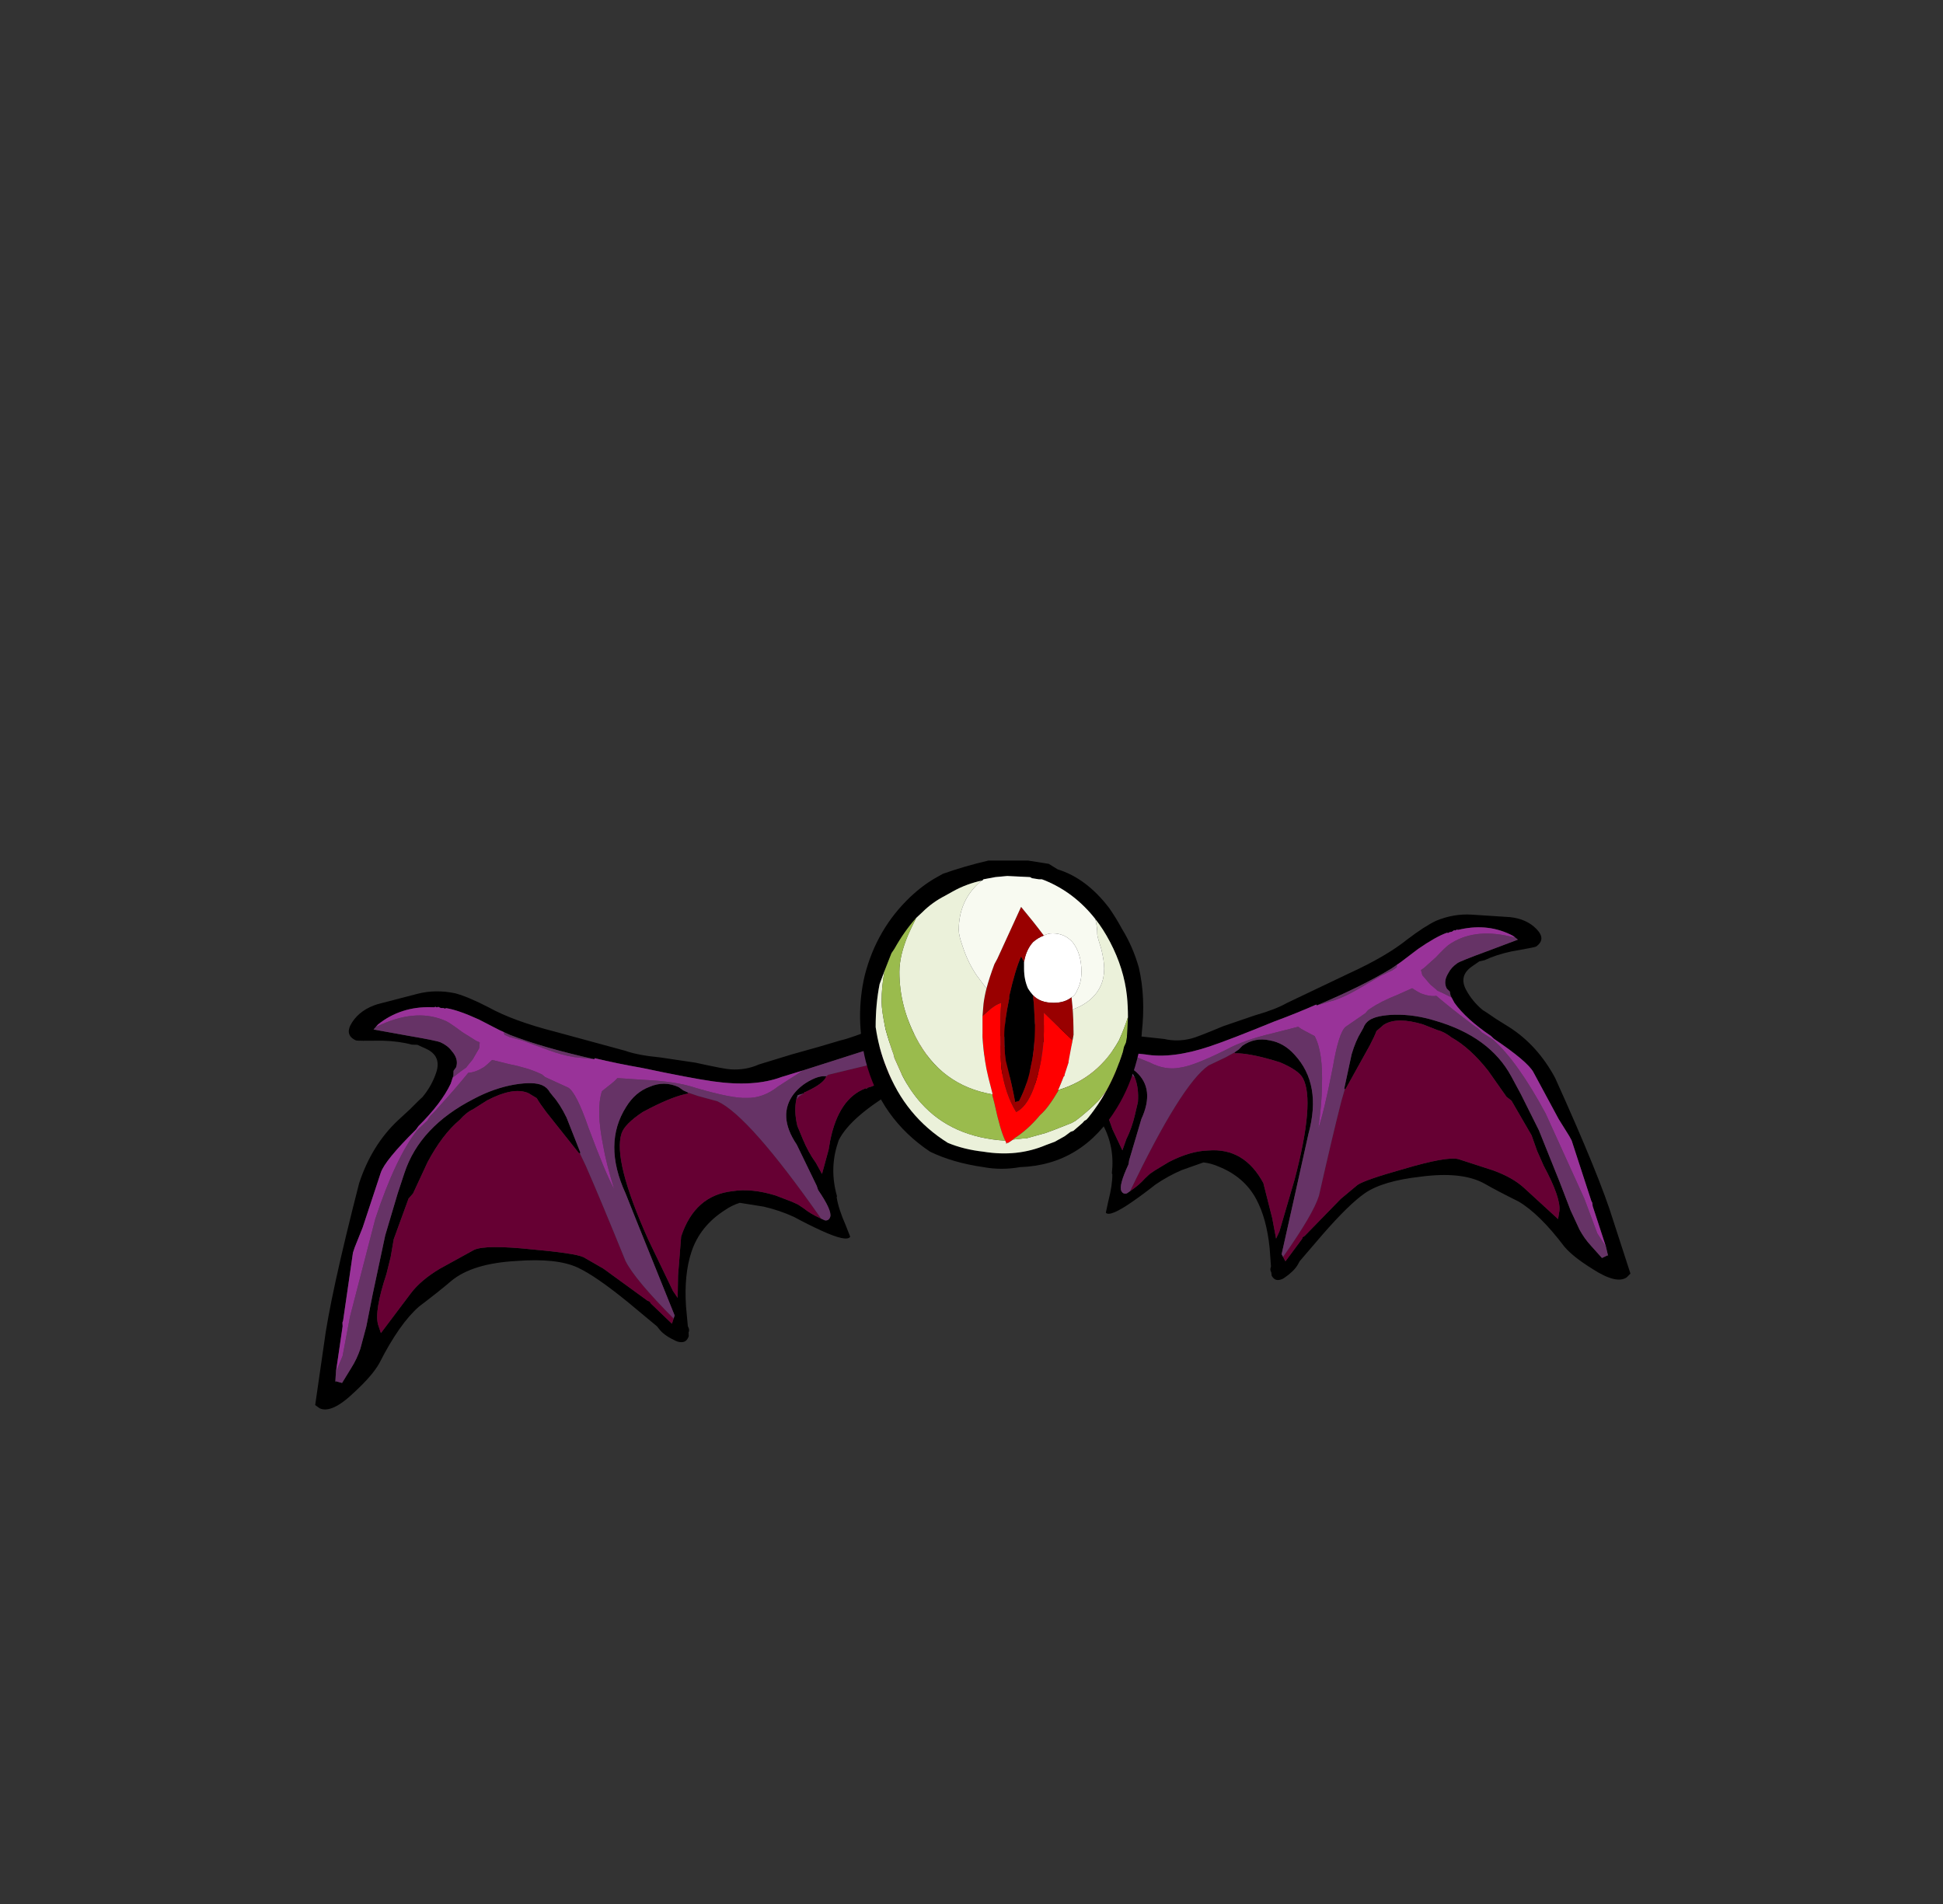 <?xml version="1.0" encoding="UTF-8" standalone="no"?>
<svg xmlns:ffdec="https://www.free-decompiler.com/flash" xmlns:xlink="http://www.w3.org/1999/xlink" ffdec:objectType="frame" height="640.05px" width="653.0px" xmlns="http://www.w3.org/2000/svg">
  <rect width="100%" height="100%" fill="#333333" stroke="none"/>
  <g transform="matrix(1.0, 0.0, 0.0, 1.0, 345.2, 387.6)">
    <use ffdec:characterId="4" height="151.9" transform="matrix(-0.458, -0.85, -1.004, 0.692, 225.761, 25.008)" width="199.15" xlink:href="#sprite0"/>
    <use ffdec:characterId="4" height="151.9" transform="matrix(0.327, -0.99, 1.166, 0.533, -265.913, 72.87)" width="199.15" xlink:href="#sprite0"/>
    <use ffdec:characterId="6" height="97.65" transform="matrix(0.95, 0.0, 0.0, 1.059, -56.23, -98.365)" width="100.1" xlink:href="#sprite1"/>
  </g>
  <defs>
    <g id="sprite0" transform="matrix(1.0, 0.0, 0.0, 1.0, 61.95, 114.1)">
      <use ffdec:characterId="3" height="21.7" transform="matrix(7.0, 0.0, 0.0, 7.0, -61.95, -114.1)" width="28.45" xlink:href="#shape0"/>
    </g>
    <g id="shape0" transform="matrix(1.0, 0.0, 0.0, 1.0, 8.85, 16.3)">
      <path d="M10.55 -10.7 L10.55 -10.9 10.6 -11.75 Q10.6 -12.6 10.45 -13.05 L10.4 -13.1 10.4 -13.15 10.35 -13.25 10.35 -13.35 10.3 -13.4 10.3 -13.45 10.25 -13.5 10.2 -13.6 Q9.65 -14.7 8.45 -15.3 L8.3 -15.35 8.15 -15.4 8.55 -14.1 Q8.9 -13.0 8.9 -12.85 8.9 -12.55 8.75 -12.35 8.55 -12.0 8.15 -12.0 L7.95 -12.05 7.75 -12.0 7.65 -12.0 7.35 -12.0 Q6.35 -12.1 4.95 -12.65 L4.75 -12.7 Q2.85 -13.45 2.25 -13.45 L-0.4 -13.45 -1.4 -13.5 -1.65 -13.5 -4.7 -13.05 -4.8 -13.05 -4.95 -13.0 -7.0 -12.7 -7.45 -12.6 -7.4 -12.6 -7.35 -12.35 -6.55 -12.2 Q-6.05 -12.1 -5.55 -12.1 L-4.5 -12.15 -3.05 -12.3 -0.3 -12.55 1.7 -12.6 2.7 -12.6 Q4.95 -12.6 7.15 -11.0 8.0 -10.4 8.55 -9.7 9.05 -9.05 9.05 -8.7 9.05 -8.5 8.9 -8.35 L8.8 -8.2 Q8.6 -7.85 8.15 -7.45 L6.95 -6.55 6.9 -6.55 6.9 -6.6 Q7.6 -7.65 8.0 -8.25 8.25 -8.6 8.4 -8.75 L8.45 -9.1 8.45 -9.15 Q8.4 -9.75 7.35 -10.5 L6.7 -10.9 Q6.45 -11.1 6.0 -11.25 5.05 -11.7 3.6 -11.9 L2.0 -12.05 1.7 -12.15 -0.3 -12.2 -1.1 -12.1 -1.9 -12.05 Q-3.7 -12.05 -4.2 -11.75 L-4.5 -11.55 -2.25 -10.95 Q-1.5 -10.75 -0.65 -10.2 L0.8 -9.2 Q1.25 -8.85 1.95 -7.1 2.6 -5.55 2.6 -5.2 L2.5 -4.35 2.0 -2.4 2.0 -2.3 1.95 -2.25 1.5 -1.25 1.75 -1.25 1.9 -1.25 3.8 -2.7 Q5.5 -4.0 6.1 -4.45 7.75 -5.85 9.75 -5.45 10.55 -5.3 11.05 -4.85 11.6 -4.4 11.6 -3.8 L11.55 -3.6 Q11.55 -3.5 11.55 -3.4 L11.5 -3.4 Q11.15 -3.85 10.2 -4.55 L9.85 -4.8 Q9.0 -5.3 8.55 -5.3 7.25 -5.3 4.6 -3.1 L2.9 -1.6 2.7 -1.35 3.65 -1.6 5.35 -1.95 Q7.35 -1.95 8.25 -0.65 8.75 0.0 8.9 0.95 L8.95 1.6 8.95 1.85 8.9 2.1 Q8.8 2.4 8.8 2.8 L8.8 2.85 Q8.8 2.95 8.8 3.0 8.85 3.15 9.05 3.15 9.35 3.15 9.95 2.4 L10.1 2.3 11.45 1.1 Q12.3 0.05 13.55 0.4 14.05 0.55 14.45 0.85 14.8 1.1 14.9 1.35 14.6 1.35 14.05 0.95 L13.85 0.8 13.8 0.75 13.75 0.75 13.55 0.55 13.35 0.55 Q12.8 0.6 12.25 0.9 12.05 1.05 11.8 1.25 11.35 1.6 11.05 2.0 L10.7 2.35 11.85 2.3 12.25 2.25 Q14.2 2.05 15.15 2.9 L15.15 2.95 15.2 2.95 15.35 3.1 Q15.95 3.6 16.45 4.0 17.65 4.85 18.4 4.85 18.5 4.85 18.65 4.75 L18.85 4.6 18.9 4.5 Q18.4 4.05 17.0 2.7 L14.7 0.45 14.0 -0.25 Q13.05 -1.1 12.5 -2.65 12.2 -3.5 11.7 -5.35 11.4 -6.3 11.2 -7.15 L11.15 -7.15 Q10.65 -9.1 10.55 -10.45 L10.55 -10.7 M8.05 -16.25 Q8.75 -16.1 9.3 -15.55 L10.5 -14.25 Q11.05 -13.65 11.25 -12.9 11.35 -12.4 11.3 -11.55 11.2 -10.5 11.55 -8.9 L12.1 -6.15 Q12.15 -5.65 12.5 -4.8 L12.95 -3.5 Q13.25 -2.35 13.35 -2.15 13.6 -1.6 14.1 -1.2 L15.15 -0.15 Q16.05 0.8 16.7 1.45 16.95 1.75 18.05 2.7 L18.4 3.05 Q19.15 3.9 19.3 4.3 L19.35 4.3 19.5 4.55 19.6 4.7 Q19.55 4.95 19.3 5.25 L19.25 5.35 18.9 5.4 18.0 5.35 Q17.65 5.2 17.25 5.1 L16.9 4.9 15.8 4.1 Q13.7 2.7 12.45 2.55 L12.3 2.55 Q11.05 2.55 10.05 3.15 L10.0 3.15 Q9.55 3.35 9.0 3.8 8.8 3.95 8.6 4.1 8.3 4.05 8.3 3.0 8.3 2.45 8.35 1.85 8.35 1.25 8.2 0.65 L7.9 -0.25 Q7.65 -0.5 7.3 -0.7 6.15 -1.4 4.9 -1.4 3.8 -1.4 2.5 -0.95 L1.7 -0.65 Q1.6 -0.55 1.5 -0.55 L1.45 -0.55 1.3 -0.5 Q1.0 -0.5 0.9 -0.7 0.85 -0.8 0.85 -0.9 0.85 -1.35 1.0 -1.6 L1.1 -1.75 1.55 -3.05 Q2.05 -4.55 2.05 -5.3 2.05 -6.15 1.15 -7.55 0.2 -9.1 -0.95 -9.65 -1.6 -9.95 -2.65 -10.5 -3.75 -11.0 -5.8 -11.25 -6.45 -11.35 -7.5 -11.8 -8.85 -12.35 -8.85 -12.85 L-8.8 -13.05 -6.1 -13.45 Q-3.95 -13.8 1.4 -14.1 3.25 -14.1 4.8 -13.45 5.15 -13.3 5.5 -13.15 6.15 -12.9 6.25 -12.85 6.9 -12.65 7.55 -12.65 8.35 -12.65 8.35 -13.3 L8.35 -13.65 8.25 -13.85 Q8.15 -14.35 7.85 -14.95 7.35 -15.85 7.35 -15.9 7.35 -16.4 8.05 -16.25" fill="#000000" fill-rule="evenodd" stroke="none"/>
      <path d="M1.75 -1.25 L1.5 -1.25 1.95 -2.25 2.0 -2.3 2.0 -2.4 2.5 -4.35 2.6 -5.2 Q2.6 -5.55 1.95 -7.1 1.25 -8.85 0.8 -9.2 L-0.65 -10.2 Q-1.5 -10.75 -2.25 -10.95 L-4.5 -11.55 -4.2 -11.75 Q-3.7 -12.05 -1.9 -12.05 L-1.1 -12.1 -0.3 -12.2 1.7 -12.15 2.0 -12.05 3.6 -11.9 Q5.05 -11.7 6.0 -11.25 6.45 -11.1 6.7 -10.9 L7.35 -10.5 Q8.4 -9.75 8.45 -9.15 L8.45 -9.1 8.4 -8.75 Q8.25 -8.6 8.0 -8.25 7.6 -7.65 6.9 -6.6 L6.9 -6.55 6.5 -6.2 Q5.4 -5.3 3.25 -3.65 2.65 -3.1 1.75 -1.25 M11.55 -3.4 L11.6 -3.0 11.75 -2.25 Q11.75 -0.95 8.8 2.85 L8.8 2.8 Q8.8 2.4 8.9 2.1 L8.95 1.85 8.95 1.6 8.9 0.95 Q8.75 0.0 8.25 -0.65 7.35 -1.95 5.35 -1.95 L3.65 -1.6 2.7 -1.35 2.9 -1.6 4.6 -3.1 Q7.25 -5.3 8.55 -5.3 9.0 -5.3 9.85 -4.8 L10.2 -4.55 Q11.15 -3.85 11.5 -3.4 L11.55 -3.4 M14.9 1.35 L15.0 1.4 15.85 2.35 16.65 3.25 Q17.15 3.75 18.0 4.3 L18.65 4.75 Q18.5 4.85 18.4 4.85 17.65 4.85 16.45 4.0 15.95 3.6 15.35 3.1 L15.2 2.95 15.15 2.95 15.15 2.9 Q14.2 2.05 12.25 2.25 L11.85 2.3 10.7 2.35 11.05 2.0 Q11.35 1.6 11.8 1.25 12.05 1.05 12.25 0.9 12.8 0.6 13.35 0.55 13.55 0.6 13.75 0.75 L13.8 0.75 13.85 0.8 14.05 0.95 Q14.6 1.35 14.9 1.35" fill="#660033" fill-rule="evenodd" stroke="none"/>
      <path d="M8.3 -15.35 L8.55 -15.15 Q9.9 -14.05 9.9 -12.9 9.9 -12.75 9.75 -12.2 L9.65 -11.6 9.65 -11.45 9.4 -11.4 8.8 -11.5 8.3 -11.65 8.4 -11.6 Q8.05 -11.8 7.65 -12.0 L7.75 -12.0 7.95 -12.05 8.15 -12.0 Q8.55 -12.0 8.75 -12.35 8.9 -12.55 8.9 -12.85 8.9 -13.0 8.55 -14.1 L8.15 -15.4 8.3 -15.35 M-7.0 -12.7 L-6.2 -12.65 -4.4 -12.85 0.2 -13.1 Q3.15 -13.1 4.75 -12.65 L5.35 -12.4 5.6 -12.35 Q5.85 -12.25 6.0 -12.2 L6.3 -12.1 Q7.15 -11.8 8.15 -11.5 8.3 -11.25 8.7 -11.0 8.9 -10.9 9.15 -10.8 L9.3 -10.15 Q9.5 -9.45 9.5 -8.95 L9.5 -8.85 9.45 -8.7 9.45 -7.75 Q9.4 -7.4 8.15 -6.55 6.55 -5.4 6.05 -4.9 7.0 -5.5 7.65 -5.8 9.05 -6.5 9.95 -6.5 L10.45 -6.25 Q10.65 -6.15 10.8 -6.1 L11.25 -5.1 Q11.8 -3.95 11.9 -3.15 12.15 -1.75 12.45 -1.25 12.75 -0.65 13.55 -0.25 L14.7 0.45 17.0 2.7 Q18.4 4.05 18.9 4.5 L18.85 4.6 18.65 4.75 18.0 4.3 Q17.15 3.75 16.65 3.25 L15.85 2.35 15.0 1.4 14.9 1.35 Q14.8 1.1 14.45 0.85 14.05 0.55 13.55 0.4 12.3 0.05 11.45 1.1 L10.1 2.3 9.95 2.4 Q9.35 3.15 9.05 3.15 8.85 3.15 8.8 3.0 8.8 2.95 8.8 2.85 11.75 -0.95 11.75 -2.25 L11.6 -3.0 11.55 -3.4 Q11.55 -3.5 11.55 -3.6 L11.6 -3.8 Q11.6 -4.4 11.05 -4.85 10.55 -5.3 9.75 -5.45 7.75 -5.85 6.1 -4.45 5.5 -4.0 3.8 -2.7 L1.9 -1.25 1.75 -1.25 Q2.65 -3.1 3.25 -3.65 5.4 -5.3 6.5 -6.2 L6.9 -6.55 6.95 -6.55 8.15 -7.45 Q8.6 -7.85 8.8 -8.2 L8.9 -8.35 Q9.05 -8.5 9.05 -8.7 9.05 -9.05 8.55 -9.7 8.0 -10.4 7.15 -11.0 4.95 -12.6 2.7 -12.6 L1.7 -12.6 -0.3 -12.55 -3.05 -12.3 -4.5 -12.15 -5.55 -12.1 Q-6.05 -12.1 -6.55 -12.2 L-7.35 -12.35 -7.4 -12.6 -7.45 -12.6 -7.0 -12.7 M11.15 -7.15 L10.85 -7.9 Q10.7 -8.35 10.65 -8.9 L10.55 -9.95 10.45 -10.45 10.45 -10.65 Q10.5 -10.7 10.55 -10.7 L10.55 -10.45 Q10.65 -9.1 11.15 -7.15 M13.35 0.55 L13.55 0.55 13.75 0.75 Q13.55 0.6 13.35 0.55" fill="#663366" fill-rule="evenodd" stroke="none"/>
      <path d="M8.3 -15.35 L8.45 -15.3 Q9.65 -14.7 10.2 -13.6 L10.25 -13.5 10.3 -13.45 10.3 -13.4 10.35 -13.35 10.35 -13.25 10.4 -13.15 10.4 -13.1 10.45 -13.05 Q10.6 -12.6 10.6 -11.75 L10.55 -10.9 10.55 -10.7 Q10.5 -10.7 10.45 -10.65 L10.45 -10.45 10.55 -9.95 10.65 -8.9 Q10.7 -8.35 10.85 -7.9 L11.15 -7.15 11.2 -7.15 Q11.4 -6.3 11.7 -5.35 12.2 -3.5 12.5 -2.65 13.05 -1.1 14.0 -0.25 L14.7 0.45 13.55 -0.25 Q12.75 -0.65 12.45 -1.25 12.15 -1.75 11.9 -3.15 11.8 -3.95 11.25 -5.1 L10.8 -6.1 Q10.65 -6.15 10.45 -6.25 L9.95 -6.5 Q9.05 -6.5 7.65 -5.8 7.0 -5.5 6.05 -4.9 6.55 -5.4 8.15 -6.55 9.4 -7.4 9.45 -7.75 L9.45 -8.7 9.5 -8.85 9.5 -8.95 Q9.5 -9.45 9.3 -10.15 L9.15 -10.8 Q8.9 -10.9 8.7 -11.0 8.3 -11.25 8.15 -11.5 7.15 -11.8 6.3 -12.1 L6.0 -12.2 Q5.85 -12.25 5.6 -12.35 L5.35 -12.4 4.75 -12.65 Q3.15 -13.1 0.2 -13.1 L-4.4 -12.85 -6.2 -12.65 -7.0 -12.7 -4.95 -13.0 -4.8 -13.05 -4.7 -13.05 -1.65 -13.5 -1.4 -13.5 -0.4 -13.45 2.25 -13.45 Q2.85 -13.45 4.75 -12.7 L4.95 -12.65 Q6.35 -12.1 7.35 -12.0 L7.65 -12.0 Q8.05 -11.8 8.4 -11.6 L8.3 -11.65 8.8 -11.5 9.4 -11.4 9.65 -11.45 9.65 -11.6 9.75 -12.2 Q9.9 -12.75 9.9 -12.9 9.9 -14.05 8.55 -15.15 L8.3 -15.35" fill="#993399" fill-rule="evenodd" stroke="none"/>
    </g>
    <g id="sprite1" transform="matrix(1.0, 0.0, 0.0, 1.0, 50.05, 47.95)">
      <use ffdec:characterId="5" height="13.95" transform="matrix(7.0, 0.0, 0.0, 7.0, -50.05, -47.95)" width="14.3" xlink:href="#shape1"/>
    </g>
    <g id="shape1" transform="matrix(1.0, 0.0, 0.0, 1.0, 7.15, 6.85)">
      <path d="M4.75 -4.2 Q3.7 -5.4 2.2 -5.95 L2.05 -6.0 1.9 -6.0 1.55 -6.05 1.45 -6.1 0.3 -6.15 -0.3 -6.1 -0.9 -6.0 -0.95 -5.95 Q-1.75 -5.8 -2.45 -5.45 L-2.85 -5.25 Q-3.5 -4.95 -4.0 -4.5 L-4.3 -4.25 Q-4.9 -3.65 -5.4 -2.85 L-5.55 -2.65 -5.9 -1.85 -6.15 -1.25 Q-6.35 -0.35 -6.35 0.7 -6.2 1.65 -5.8 2.55 -4.85 4.75 -2.7 5.95 -1.9 6.25 -0.9 6.35 0.8 6.6 2.25 6.05 L2.7 5.9 3.2 5.65 3.5 5.45 3.65 5.4 4.1 5.05 4.2 4.95 4.3 4.9 4.4 4.8 Q4.9 4.25 5.3 3.6 5.8 2.8 6.15 1.8 L6.2 1.6 6.3 1.4 6.35 1.15 6.35 1.1 6.4 0.25 Q6.4 -0.25 6.35 -0.7 6.2 -1.95 5.5 -3.15 5.15 -3.75 4.75 -4.2 M2.85 -6.45 Q4.3 -6.05 5.45 -4.7 5.8 -4.25 6.1 -3.75 6.65 -2.95 6.95 -2.0 7.3 -0.65 7.1 0.95 L7.1 1.0 Q7.05 1.55 6.85 2.2 6.5 3.4 5.85 4.35 4.1 6.95 0.95 7.05 0.0 7.2 -0.9 7.05 -2.45 6.85 -3.6 6.35 -6.1 4.85 -6.85 2.25 -7.4 0.25 -6.9 -1.65 -6.3 -3.75 -4.6 -5.2 -3.95 -5.75 -3.25 -6.1 L-2.95 -6.25 Q-1.85 -6.6 -0.65 -6.85 L1.35 -6.85 2.4 -6.7 2.85 -6.45 M1.6 -0.75 L1.65 -0.3 1.7 0.6 Q1.7 1.7 1.5 2.45 1.35 3.25 0.9 4.05 L0.7 4.1 Q0.55 3.35 0.25 2.3 0.15 2.0 0.15 1.05 0.15 0.5 0.4 -0.6 L0.4 -0.7 Q0.7 -1.9 1.0 -2.5 L1.15 -2.25 1.15 -1.95 Q1.15 -1.45 1.35 -1.05 1.45 -0.9 1.6 -0.75" fill="#000000" fill-rule="evenodd" stroke="none"/>
      <path d="M2.9 3.55 Q2.65 3.95 2.4 4.25 2.2 4.5 1.95 4.7 1.35 5.35 0.65 5.75 L0.6 5.8 0.35 5.95 0.3 5.95 0.25 6.0 0.25 5.95 0.2 5.85 Q-0.05 5.4 -0.35 4.15 L-0.45 3.8 -0.45 3.75 -0.45 3.7 -0.65 3.0 -0.75 2.6 Q-0.9 1.9 -0.95 1.15 L-0.95 0.2 -0.7 0.0 Q-0.35 -0.3 0.0 -0.4 -0.05 0.05 -0.05 0.6 -0.05 2.0 0.0 2.55 0.2 3.75 0.75 4.55 1.45 4.25 1.85 2.85 2.15 1.8 2.15 0.9 L2.15 0.05 2.1 0.0 Q2.45 0.3 2.9 0.7 L3.6 1.3 3.4 2.25 3.4 2.3 3.2 2.85 3.2 2.9 3.15 2.95 2.9 3.5 2.85 3.55 2.9 3.55" fill="#ff0000" fill-rule="evenodd" stroke="none"/>
      <path d="M2.15 -3.45 Q2.35 -3.55 2.6 -3.55 3.2 -3.55 3.6 -3.15 4.05 -2.65 4.05 -1.8 4.05 -1.35 3.85 -1.0 3.75 -0.75 3.55 -0.65 3.2 -0.4 2.65 -0.4 1.95 -0.4 1.6 -0.75 1.45 -0.9 1.35 -1.05 1.15 -1.45 1.15 -1.95 L1.15 -2.25 Q1.25 -2.8 1.6 -3.15 1.85 -3.35 2.15 -3.45" fill="#ffffff" fill-rule="evenodd" stroke="none"/>
      <path d="M-0.75 -1.05 Q-0.6 -1.55 -0.35 -2.15 L-0.2 -2.4 1.0 -4.75 Q1.65 -4.05 2.15 -3.45 1.85 -3.35 1.6 -3.15 1.25 -2.8 1.15 -2.25 L1.0 -2.5 Q0.7 -1.9 0.4 -0.7 L0.4 -0.6 Q0.15 0.5 0.15 1.05 0.15 2.0 0.25 2.3 0.55 3.35 0.7 4.1 L0.9 4.05 Q1.35 3.25 1.5 2.45 1.7 1.7 1.7 0.6 L1.65 -0.3 1.6 -0.75 Q1.95 -0.4 2.65 -0.4 3.2 -0.4 3.55 -0.65 L3.6 -0.2 Q3.65 0.35 3.65 1.05 L3.6 1.3 2.9 0.7 Q2.45 0.3 2.1 0.0 L2.15 0.05 2.15 0.9 Q2.15 1.8 1.85 2.85 1.45 4.25 0.75 4.55 0.2 3.75 0.0 2.55 -0.05 2.0 -0.05 0.6 -0.05 0.05 0.0 -0.4 -0.35 -0.3 -0.7 0.0 L-0.95 0.2 -0.9 -0.35 Q-0.85 -0.7 -0.75 -1.05" fill="#990000" fill-rule="evenodd" stroke="none"/>
      <path d="M-0.95 -5.95 L-1.05 -5.9 Q-2.15 -5.05 -2.15 -3.7 -2.15 -3.45 -1.95 -2.95 -1.7 -2.25 -1.25 -1.65 -1.0 -1.35 -0.75 -1.05 -0.85 -0.7 -0.9 -0.35 L-0.95 0.2 -0.95 1.15 Q-0.9 1.9 -0.75 2.6 L-0.65 3.0 -0.45 3.7 -0.45 3.75 Q-3.05 3.35 -4.3 1.2 -5.15 -0.25 -5.15 -1.8 -5.15 -2.55 -4.7 -3.5 -4.5 -3.9 -4.3 -4.25 L-4.0 -4.5 Q-3.5 -4.95 -2.85 -5.25 L-2.45 -5.45 Q-1.75 -5.8 -0.95 -5.95 M3.6 -0.2 L3.6 -0.1 Q4.1 -0.25 4.5 -0.55 5.2 -1.1 5.2 -1.95 5.2 -2.3 5.05 -2.85 4.85 -3.4 4.85 -3.5 4.85 -3.85 4.75 -4.2 5.15 -3.75 5.5 -3.15 6.2 -1.95 6.35 -0.7 6.4 -0.25 6.4 0.25 6.2 0.8 5.95 1.3 4.9 3.0 2.9 3.55 L2.85 3.55 2.9 3.5 3.15 2.95 3.2 2.9 3.2 2.85 3.4 2.3 3.4 2.25 3.6 1.3 3.65 1.05 Q3.65 0.35 3.6 -0.2 M5.3 3.6 Q4.9 4.25 4.4 4.8 L4.3 4.9 4.2 4.95 4.1 5.05 3.65 5.4 3.5 5.45 3.2 5.65 2.7 5.9 2.25 6.05 Q0.8 6.6 -0.9 6.35 -1.9 6.25 -2.7 5.95 -4.85 4.75 -5.8 2.55 -6.2 1.65 -6.35 0.7 -6.35 -0.35 -6.15 -1.25 L-5.9 -1.85 Q-6.05 -1.15 -6.05 -0.45 -6.05 -0.05 -5.85 0.8 -5.65 1.45 -5.4 2.05 L-5.45 1.95 -5.4 2.1 -5.0 2.9 Q-4.6 3.6 -4.05 4.15 -2.5 5.7 0.2 5.85 L0.25 5.95 0.25 6.0 0.3 5.95 0.35 5.95 0.6 5.8 1.1 5.75 1.25 5.75 2.25 5.5 2.7 5.35 3.55 5.05 3.75 4.95 Q4.35 4.55 4.95 4.0 L5.3 3.6" fill="#ebf1da" fill-rule="evenodd" stroke="none"/>
      <path d="M6.4 0.25 L6.35 1.1 6.35 1.15 6.3 1.4 6.2 1.6 6.15 1.8 Q5.8 2.8 5.3 3.6 L4.95 4.0 Q4.35 4.55 3.75 4.95 L3.55 5.05 2.7 5.35 2.25 5.5 1.25 5.75 1.1 5.75 0.6 5.8 0.65 5.75 Q1.35 5.35 1.95 4.7 2.2 4.5 2.4 4.25 2.65 3.95 2.9 3.55 4.9 3.0 5.95 1.3 6.2 0.8 6.4 0.25 M-5.9 -1.85 L-5.55 -2.65 -5.4 -2.85 Q-4.9 -3.65 -4.3 -4.25 -4.5 -3.9 -4.7 -3.5 -5.15 -2.55 -5.15 -1.8 -5.15 -0.25 -4.3 1.2 -3.05 3.35 -0.45 3.75 L-0.45 3.8 -0.35 4.15 Q-0.05 5.4 0.2 5.85 -2.5 5.7 -4.05 4.15 -4.6 3.6 -5.0 2.9 L-5.4 2.1 -5.45 1.95 -5.4 2.05 Q-5.65 1.45 -5.85 0.8 -6.05 -0.05 -6.05 -0.45 -6.05 -1.15 -5.9 -1.85" fill="#9abb4d" fill-rule="evenodd" stroke="none"/>
      <path d="M-0.95 -5.95 L-0.9 -6.0 -0.3 -6.1 0.3 -6.15 1.45 -6.1 1.55 -6.05 1.9 -6.0 2.05 -6.0 2.2 -5.95 Q3.7 -5.4 4.75 -4.2 4.85 -3.85 4.85 -3.5 4.85 -3.4 5.05 -2.85 5.2 -2.3 5.2 -1.95 5.2 -1.1 4.5 -0.55 4.1 -0.25 3.6 -0.1 L3.6 -0.2 3.55 -0.65 Q3.75 -0.75 3.85 -1.0 4.05 -1.35 4.05 -1.8 4.05 -2.65 3.6 -3.15 3.2 -3.55 2.6 -3.55 2.35 -3.55 2.15 -3.45 1.65 -4.05 1.0 -4.75 L-0.2 -2.4 -0.35 -2.15 Q-0.6 -1.55 -0.75 -1.05 -1.0 -1.35 -1.25 -1.65 -1.7 -2.25 -1.95 -2.95 -2.15 -3.45 -2.15 -3.7 -2.15 -5.05 -1.05 -5.9 L-0.95 -5.95" fill="#f8faf1" fill-rule="evenodd" stroke="none"/>
    </g>
  </defs>
</svg>
